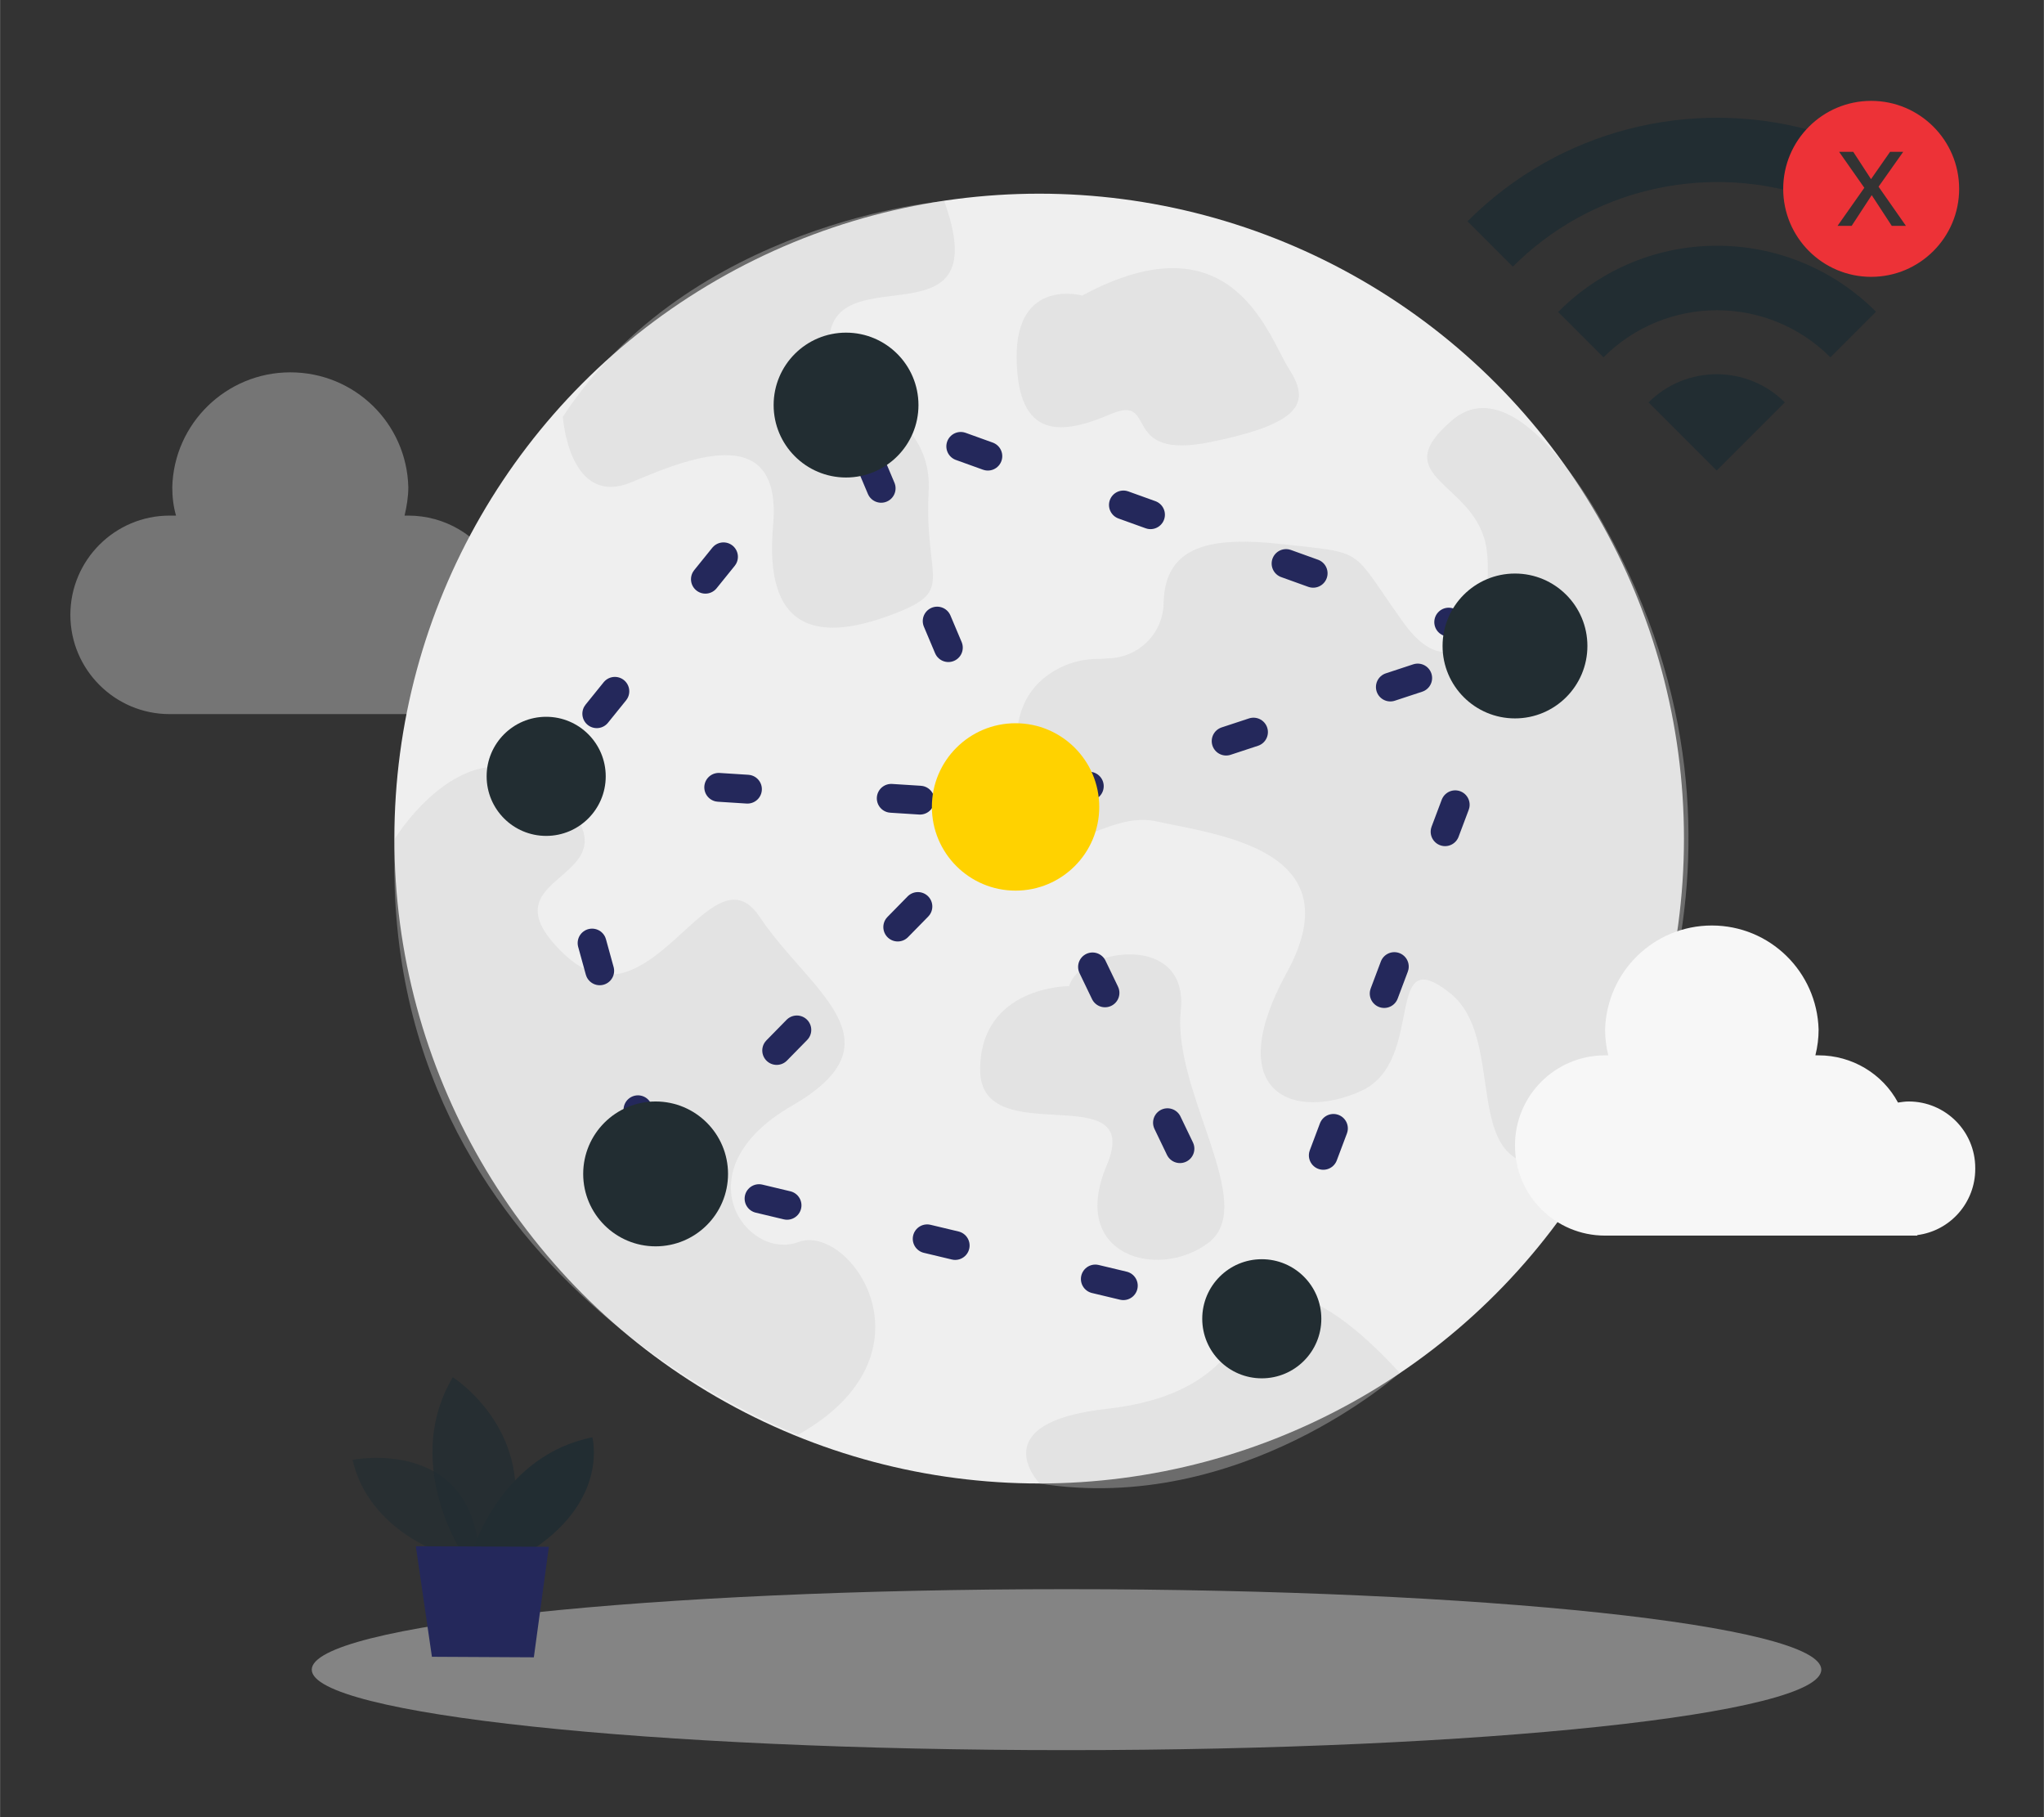 <?xml version="1.0" encoding="UTF-8"?>
<!DOCTYPE svg PUBLIC "-//W3C//DTD SVG 1.1//EN" "http://www.w3.org/Graphics/SVG/1.1/DTD/svg11.dtd">
<!-- Creator: CorelDRAW 2017 -->
<svg xmlns="http://www.w3.org/2000/svg" xml:space="preserve" width="38.1mm" height="33.867mm" version="1.1" style="shape-rendering:geometricPrecision; text-rendering:geometricPrecision; image-rendering:optimizeQuality; fill-rule:evenodd; clip-rule:evenodd"
viewBox="0 0 3810 3387"
 xmlns:xlink="http://www.w3.org/1999/xlink"
 data-name="Layer 1">
 <rect x="0" y="0" width="3810" height="3387" fill="#333333" stroke="none"/>
 <defs>
  <style type="text/css">
   <![CDATA[
    .str1 {stroke:#ED3237;stroke-width:20}
    .str0 {stroke:#24285B;stroke-width:53.71;stroke-linecap:round;stroke-linejoin:round;stroke-dasharray:53.71 268.55}
    .fil5 {fill:none}
    .fil12 {fill:#ED3237}
    .fil6 {fill:#222D32}
    .fil11 {fill:#222D32}
    .fil10 {fill:#24285B}
    .fil2 {fill:#EFEFEF}
    .fil4 {fill:#F7F7F7}
    .fil7 {fill:#FFD200}
    .fil3 {fill:#CECECE;fill-opacity:0.369}
    .fil1 {fill:#E6E6E6;fill-opacity:0.369}
    .fil0 {fill:#E6E6E6;fill-opacity:0.451}
    .fil8 {fill:#222D32;fill-opacity:0.58}
    .fil9 {fill:#222D32;fill-opacity:0.729}
   ]]>
  </style>
 </defs>
 <g id="Camada_x0020_1">
  <g id="_3158381441120">
   <path class="fil0" d="M3395 3112c0,-83 -630,-150 -1407,-150 -777,0 -1407,67 -1407,150 0,83 630,150 1407,150 777,0 1407,-67 1407,-150z"/>
   <path class="fil1" d="M1083 1193c0,0 0,0 0,0 0,-76 -61,-137 -137,-137 -7,0 -15,1 -22,2 -32,-60 -95,-97 -163,-97l-7 0c4,-17 7,-35 7,-53 -3,-119 -100,-214 -220,-214 -119,0 -217,95 -220,214 0,18 2,36 7,53l-7 0c-2,0 -3,0 -5,0 -102,0 -185,83 -185,185 0,102 83,185 185,185 2,0 3,0 5,0l642 0 0 -1c68,-9 119,-67 119,-136l0 0z"/>
   <circle class="fil2" cx="1937" cy="1563" r="1202"/>
   <path class="fil3" d="M1049 776c0,0 11,173 130,122 119,-51 279,-108 262,82 -17,191 78,217 212,169 134,-48 69,-61 78,-234 9,-173 -217,-183 -182,-303 35,-121 305,23 211,-237 0,-1 -474,39 -711,402z"/>
   <path class="fil3" d="M2050 1228c0,0 0,0 -1,0 -25,0 -50,5 -72,16 -47,23 -105,77 -72,208 52,209 139,54 251,79 113,25 368,52 243,281 -126,230 17,277 139,221 121,-56 39,-282 165,-182 126,100 -19,414 288,293 0,0 352,-534 0,-1163 0,0 -160,-306 -285,-197 -126,108 47,114 65,239 17,124 -56,276 -156,136 -100,-140 -66,-127 -227,-145 -128,-14 -217,1 -219,110 -1,57 -47,102 -103,103l-13 1z"/>
   <path class="fil3" d="M2018 551c0,0 -125,-35 -123,117 2,152 84,143 175,104 91,-39 14,87 186,52 173,-35 186,-75 147,-136 -39,-60 -104,-289 -386,-137z"/>
   <path class="fil3" d="M736 1563c0,0 147,-240 307,-78 160,162 -155,136 7,292 162,156 274,-206 366,-68 92,138 270,231 60,352 -209,121 -84,290 12,254 96,-36 268,208 0,359 -1,0 -786,-286 -752,-1112z"/>
   <path class="fil3" d="M1992 1838c0,0 -165,0 -165,156 0,156 307,9 236,178 -72,169 97,215 190,144 93,-71 -68,-282 -52,-432 16,-150 -190,-115 -208,-46z"/>
   <path class="fil3" d="M1937 2764c0,0 -106,-112 125,-138 232,-26 237,-147 312,-199 75,-52 235,132 235,132 0,0 -296,266 -672,206z"/>
   <path class="fil4" d="M3682 2177c0,-69 -56,-124 -124,-124 -7,0 -13,1 -20,2 -29,-54 -86,-88 -148,-88 0,0 0,0 0,0l-6 0c4,-16 6,-32 6,-48 -3,-108 -91,-194 -199,-194 -108,0 -196,86 -199,194 0,16 2,33 6,48l-6 0c-93,0 -168,75 -168,168 0,93 75,168 168,168l582 0 0 -1c62,-8 108,-61 108,-123l0 0z"/>
   <polygon class="fil5 str0" points="1018,1447 1913,1504 2824,1204 1577,755 "/>
   <polyline class="fil5 str0" points="1018,1447 1222,2188 2352,2458 2824,1204 "/>
   <polyline class="fil5 str0" points="1222,2188 1893,1504 2352,2458 "/>
   <circle class="fil6" cx="2824" cy="1204" r="135"/>
   <circle class="fil6" cx="1222" cy="2188" r="135"/>
   <line class="fil5 str0" x1="1893" y1="1504" x2="1577" y2= "755" />
   <circle class="fil6" cx="2352" cy="2458" r="111"/>
   <circle class="fil6" cx="1018" cy="1447" r="111"/>
   <circle class="fil7" cx="1893" cy="1504" r="156"/>
   <circle class="fil6" cx="1577" cy="755" r="135"/>
   <path class="fil8" d="M838 2900c0,0 -149,-41 -181,-179 0,0 230,-47 237,191l-56 -12z"/>
   <path class="fil9" d="M856 2885c0,0 -104,-164 -12,-318 0,0 175,111 97,318l-85 0z"/>
   <path class="fil6" d="M883 2885c0,0 54,-173 221,-206 0,0 31,113 -108,207l-113 -1z"/>
   <polygon class="fil10" points="775,2882 805,3088 995,3089 1023,2883 "/>
  </g>
  <g id="_3158381435904">
   <g>
    <path class="fil11" d="M3073 750l127 127 127 -127c-70,-70 -184,-70 -254,0z"/>
    <path class="fil11" d="M2904 581l85 85c117,-117 306,-117 423,0l85 -85c-164,-164 -429,-164 -592,0z"/>
    <path class="fil11" d="M2735 412l85 85c145,-145 353,-190 537,-135 -10,-36 -5,-88 15,-120 -220,-59 -464,-2 -636,170z"/>
   </g>
   <path class="fil12 str1" d="M3488 198c85,0 154,69 154,154 0,85 -69,154 -154,154 -85,0 -154,-69 -154,-154 0,-85 69,-154 154,-154zm-82 233l57 -81 -54 -77 51 0 28 43 30 -43 49 0 -53 75 58 83 -51 0 -32 -49 -32 49 -49 0z"/>
  </g>
 </g>
</svg>
